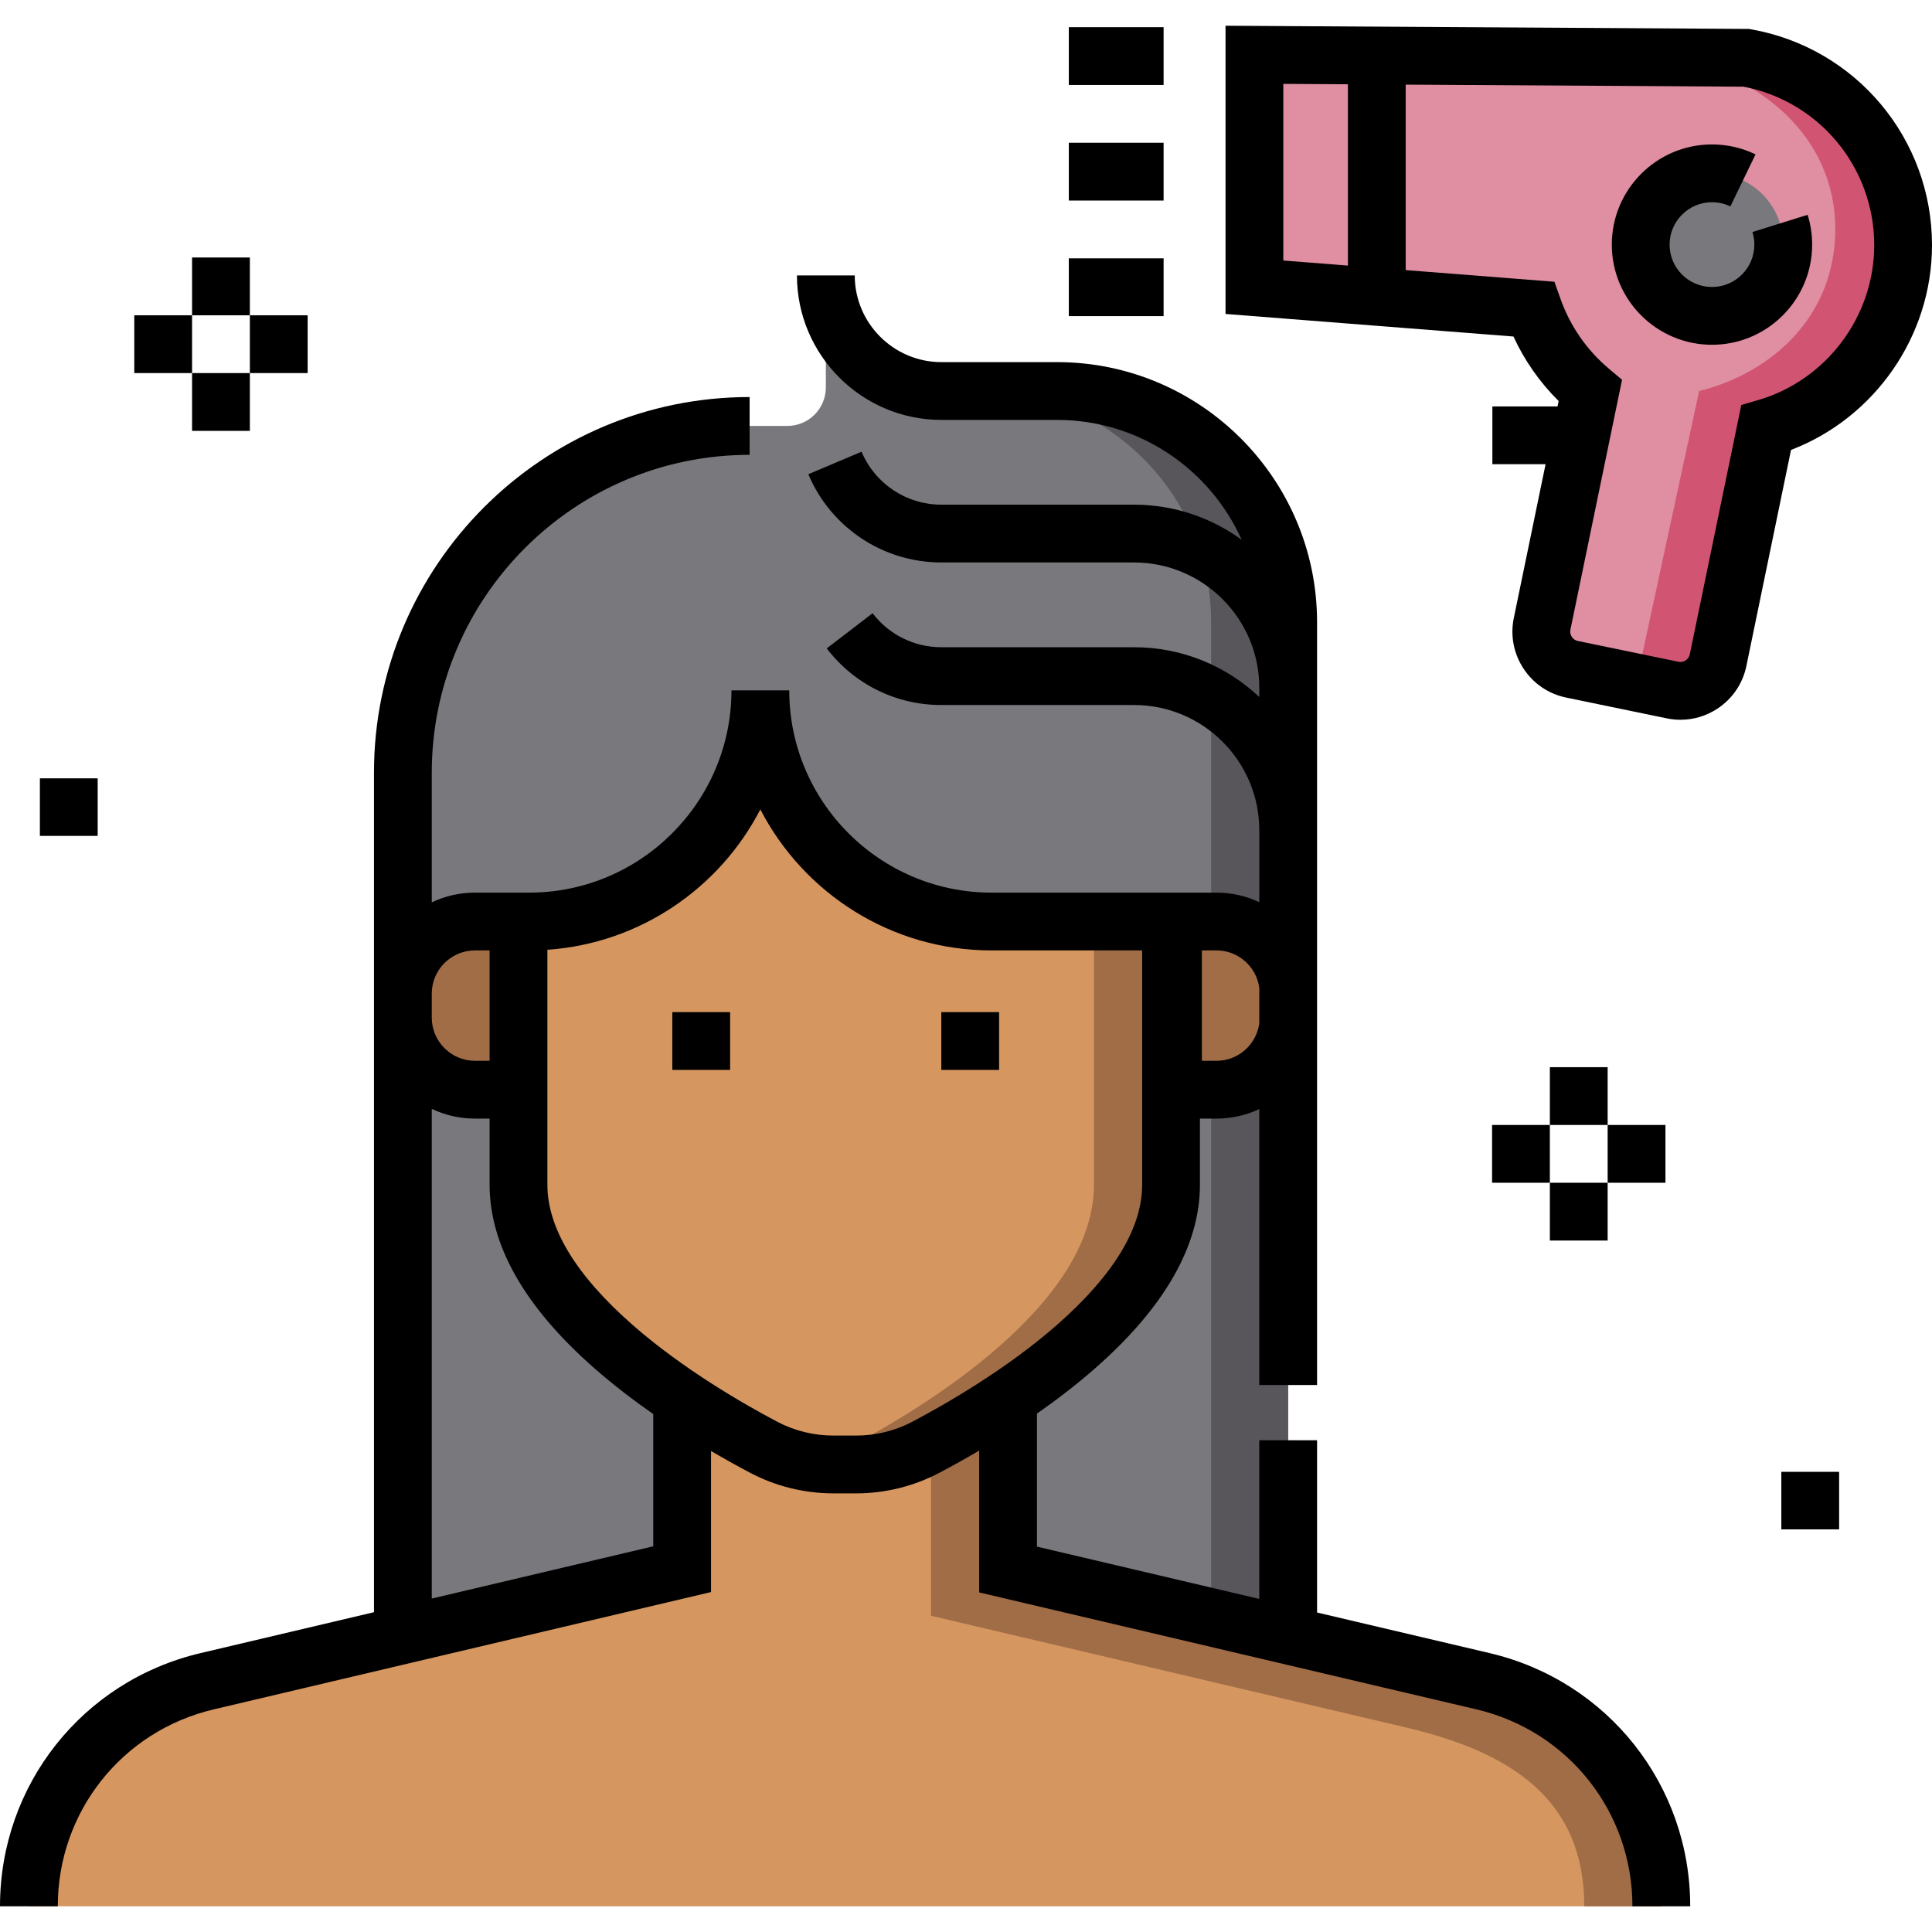 <!-- icon666.com - MILLIONS OF FREE VECTOR ICONS --><svg id="Layer_1" enable-background="new 0 0 501.46 501.46" viewBox="0 0 501.46 501.46" xmlns="http://www.w3.org/2000/svg"><g><g><path d="m334.353 161.49c0-33.137-26.863-60-60-60h-30c-16.569 0-30-13.431-30-30v29.063c0 5.523-4.477 10-10 10h-9.786c-49.706 0-90 40.294-90 90v223.837l229.786 2.929z" fill="#79787d"/><path d="m274.353 101.49h-20c33.137 0 60 26.863 60 60v265.573l20 .255v-265.828c0-33.137-26.863-60-60-60z" fill="#58565b"/><path d="m384.982 436.384-123.33-29.007v-44.432c19.915-13.35 42.3-33.286 42.3-55.463v-68.3h-46.6c-33.137 0-60-26.863-60-60 0 33.137-26.863 60-60 60h-2.776v68.3c0 22.242 22.517 42.231 42.477 55.581v44.225l-123.33 29.096c-27.086 6.39-46.223 30.567-46.223 58.397h423.705c0-27.83-19.137-52.007-46.223-58.397z" fill="#d69660"/><path d="m384.982 436.384-123.33-29.007v-44.432c19.915-13.35 42.3-33.286 42.3-55.463v-68.3h-20v68.3c0 31.176-44.24 57.928-63.664 68.171-3.472 1.831-7.191 3.11-11.024 3.815 2.315.425 4.672.642 7.043.642h5.914c6.296 0 12.498-1.52 18.067-4.456.441-.232.898-.476 1.364-.725v32.448 12l123.33 29.007c27.086 6.39 46.223 18.567 46.223 46.397h20c0-27.83-19.137-52.007-46.223-58.397z" fill="#a06d47"/><g fill="#a06d47"><path d="m134.576 282.838h-11.291c-10.338 0-18.719-8.381-18.719-18.719v-6.217c0-10.338 8.381-18.719 18.719-18.719h11.291z"/><path d="m304.456 239.183h11.291c10.338 0 18.719 8.381 18.719 18.719v6.217c0 10.338-8.381 18.719-18.719 18.719h-11.291z"/></g><path d="m493.96 63.629c0-24.316-17.573-44.515-40.709-48.625l-127.659-.778v60.328l72.427 5.675c2.97 8.326 8.111 15.621 14.74 21.204l-12.494 60.469c-1.118 5.409 2.361 10.699 7.77 11.817l26.086 5.39c5.409 1.118 10.699-2.361 11.817-7.77l12.456-60.285c20.547-5.986 35.566-24.946 35.566-47.425z" fill="#e08ea2"/><path d="m453.251 15.003h-20c23.136 4.11 43.101 20.171 43.101 44.487 0 22.479-16.333 37.28-35.333 42l-15.082 69.848c-.452 2.187-1.594 4.05-3.142 5.429l11.325 2.34c5.408 1.118 10.699-2.361 11.817-7.77l12.456-60.285c20.547-5.986 35.566-24.945 35.566-47.425.001-24.315-17.572-44.513-40.708-48.624z" fill="#d15573"/><circle cx="444.353" cy="63.49" fill="#79787d" r="18.5"/></g><g><path d="m386.698 429.083-44.846-10.548v-44.712h-15v41.184l-57.7-13.571v-34.532c5.133-3.586 10.31-7.548 15.206-11.854 17.978-15.815 27.094-31.819 27.094-47.567v-17.145h4.295c3.968 0 7.731-.891 11.105-2.476v71.628h15v-198c0-37.22-30.28-67.5-67.5-67.5h-30c-12.406 0-22.5-10.094-22.5-22.5h-15c0 20.678 16.822 37.5 37.5 37.5h30c21.333 0 39.721 12.797 47.927 31.111-7.845-5.723-17.495-9.111-27.927-9.111h-50c-9.064 0-17.203-5.395-20.735-13.744l-13.814 5.844c5.885 13.911 19.446 22.9 34.55 22.9h50c17.921 0 32.5 14.579 32.5 32.5v2.406c-8.504-7.994-19.936-12.906-32.5-12.906h-50c-7.055 0-13.568-3.216-17.869-8.824l-11.902 9.129c7.163 9.339 18.014 14.695 29.771 14.695h50c17.921 0 32.5 14.579 32.5 32.5v18.669c-3.375-1.585-7.137-2.476-11.105-2.476h-4.295-14.496-39.604c-28.948 0-52.5-23.552-52.5-52.5h-15c0 28.948-23.552 52.5-52.5 52.5h-10.276-3.791c-4.012 0-7.815.909-11.219 2.527v-33.658c0-45.49 37.01-82.5 82.5-82.5v-15c-53.762 0-97.5 43.738-97.5 97.5v217.9l-45.065 10.631c-30.618 7.225-52.002 34.24-52.002 65.698h15c0-24.467 16.632-45.479 40.445-51.098l129.107-30.458v-36.614c3.678 2.159 7.132 4.065 10.189 5.677 6.603 3.481 14.061 5.321 21.565 5.321h5.913c7.507 0 14.964-1.84 21.565-5.322 3.106-1.638 6.622-3.579 10.366-5.78v36.81l129.106 30.366c23.814 5.618 40.446 26.631 40.446 51.098h15c.003-31.458-21.381-58.473-52.004-65.698zm-74.742-182.399h3.791c5.674 0 10.366 4.238 11.105 9.713v9.229c-.74 5.474-5.432 9.713-11.105 9.713h-3.791zm-188.671 0h3.791v28.654h-3.791c-6.186 0-11.219-5.033-11.219-11.219v-6.217c0-6.185 5.034-11.218 11.219-11.218zm46.268 154.669-57.486 13.562v-127.104c3.403 1.618 7.206 2.527 11.219 2.527h3.791v17.145c0 15.748 9.115 31.752 27.094 47.567 4.952 4.356 10.192 8.361 15.383 11.979v34.324zm67.237-32.332c-4.454 2.349-9.492 3.59-14.569 3.59h-5.913c-5.076 0-10.114-1.241-14.569-3.59-8.37-4.414-24.394-13.562-37.66-25.233-14.6-12.843-22.002-25.058-22.002-36.305v-17.145-43.817c24.083-1.673 44.729-16.037 55.276-36.431 11.231 21.716 33.912 36.594 60 36.594h39.1v60.799c0 11.247-7.402 23.462-22.002 36.305-13.267 11.671-29.291 20.818-37.661 25.233z"/><path d="m174.503 262.701h15v15h-15z"/><path d="m244.32 262.701h15v15h-15z"/><path d="m454.563 7.618-.628-.111-135.843-.828v74.81l74.734 5.856c2.86 6.227 6.836 11.904 11.726 16.742l-.29 1.403h-16.909v15h13.81l-8.242 39.893c-.946 4.578-.054 9.25 2.515 13.156s6.504 6.578 11.082 7.523l26.085 5.39c1.191.246 2.39.368 3.578.368 3.38 0 6.688-.983 9.578-2.883 3.906-2.568 6.578-6.504 7.523-11.082l11.586-56.074c21.76-8.335 36.592-29.567 36.592-53.152 0-27.627-19.723-51.183-46.897-56.011zm-121.471 14.153 16.761.102v47.058l-16.761-1.313zm123.204 82.083-4.334 1.262-13.369 64.706c-.183.882-.752 1.37-1.075 1.582-.322.212-.997.542-1.879.359l-26.087-5.39c-.882-.183-1.37-.752-1.582-1.074-.213-.323-.542-.997-.359-1.88l13.397-64.844-3.417-2.878c-5.697-4.8-10.021-11.021-12.507-17.988l-1.633-4.578-38.599-3.025v-48.142l87.688.535c19.691 3.792 33.919 20.991 33.919 41.13.001 18.509-12.403 35.05-30.163 40.225z"/><path d="m454.859 60.219c.327 1.051.493 2.151.493 3.271 0 6.065-4.935 11-11 11s-11-4.935-11-11 4.935-11 11-11c1.678 0 3.285.366 4.777 1.087l6.529-13.504c-3.544-1.714-7.349-2.583-11.307-2.583-14.337 0-26 11.663-26 26s11.663 26 26 26 26-11.663 26-26c0-2.634-.395-5.235-1.171-7.73z"/><path d="m277.415 7.053h24.604v15h-24.604z"/><path d="m277.415 37.053h24.604v15h-24.604z"/><path d="m277.415 67.053h24.604v15h-24.604z"/><g><g><path d="m49.853 66.834h15v15h-15z"/></g><g><path d="m49.853 96.834h15v15h-15z"/></g><g><path d="m64.853 81.834h15v15h-15z"/></g><g><path d="m34.853 81.834h15v15h-15z"/></g></g><g><g><path d="m402.275 276.99h15v15h-15z"/></g><g><path d="m402.275 306.99h15v15h-15z"/></g><g><path d="m417.275 291.99h15v15h-15z"/></g><g><path d="m387.275 291.99h15v15h-15z"/></g></g><path d="m10.353 202.021h15v14.938h-15z"/><path d="m462.353 382.021h15v14.938h-15z"/></g></g></svg>